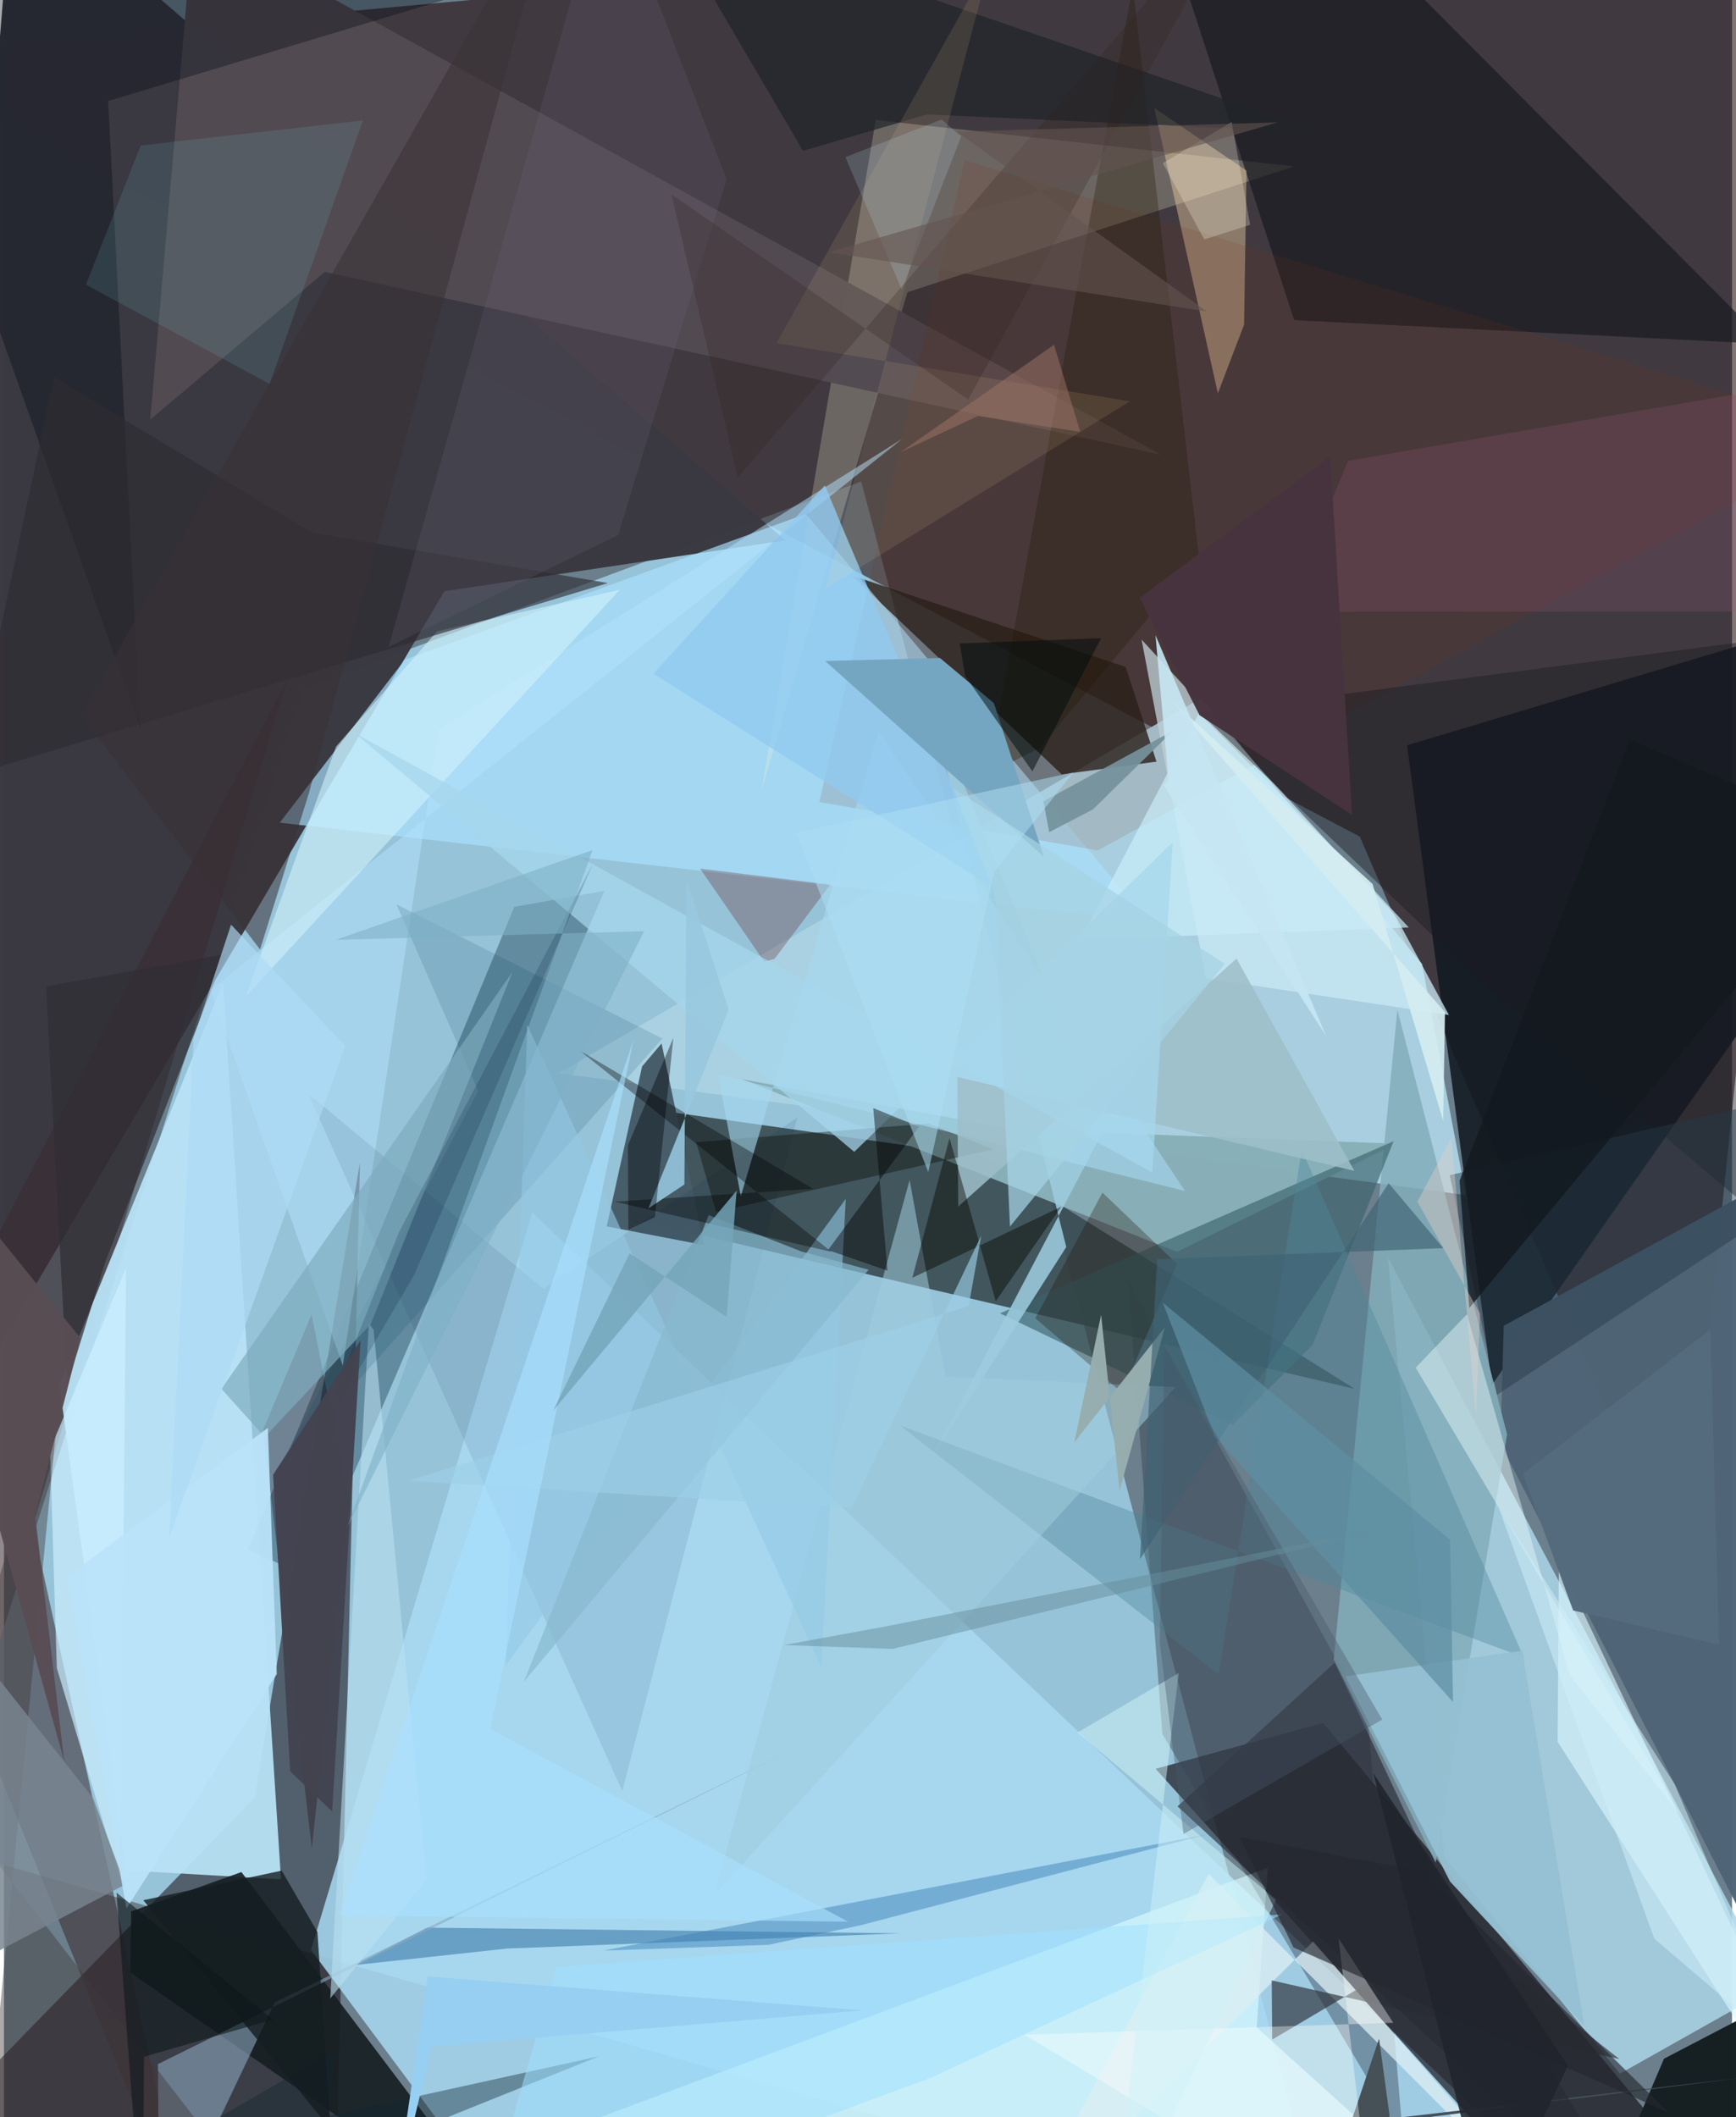 <svg xmlns="http://www.w3.org/2000/svg" width="228" height="278" viewBox="0 0 836 1024"><path fill="#6b7f8c" d="M0 0h836v1024H0z"/><path fill="#a9def6" fill-opacity=".71" d="M-33.51 892.351L639.97 1086 414.709 232.89 144.57 333.117z"/><path fill="#1c0000" fill-opacity=".545" d="M898-62l-85.74 828.951-156.336-362.308L-62 26.536z"/><path fill="#3a3941" fill-opacity=".992" d="M213.08 285.942l164.956-24.599L4.593-62-62 752.662z"/><path fill="#aad2e2" fill-opacity=".961" d="M579.197 337.57L686.04 466.261l21.195 111.753-438.825-58.95z"/><path fill="#3a4e54" fill-opacity=".929" d="M473.45 559.238l-167.51-23.714-8.942 52.39 356.486 83.846z"/><path fill="#0f0104" fill-opacity=".51" d="M161.389 1026.115L-62 1057.719l183.34-188.204 50.882-307.247z"/><path fill="#abd6e7" fill-opacity=".851" d="M781.744 1002.973l74.152-41.732-186.35-353.07 27.204 289.817z"/><path fill="#a8daf3" fill-opacity=".843" d="M219.824 1038.848l555.722 41.861L255.6 586.48 148.528 943.1z"/><path fill="#120d13" fill-opacity=".655" d="M557.158 855.518l81.026-22.212 178.722 214.858-98.541-14.107z"/><path fill="#121a22" fill-opacity=".878" d="M898 415.595l-8.728-118.34-210.486 63.226 41.096 309.272z"/><path fill="#3b2b2f" fill-opacity=".553" d="M-62 710.853l199.475-383.441-123.5 410.413L90.276 1086z"/><path fill="#b9e2f6" fill-opacity=".941" d="M26.836 669.824L106 475.247l28.023 433.717-75.086-4.354z"/><path fill="#1c4153" fill-opacity=".427" d="M147.627 762.757l-29.478-13.181 128.738-310.964 43.586-7.717z"/><path fill="#1e1e1b" fill-opacity=".796" d="M557.556 368.373l-14.867-45.788-132.547-44.267 101.582 96.227z"/><path fill="#a9e0fd" fill-opacity=".682" d="M193.934 319.051l-60.506 78.844 420.619 48.076-166.12-197.416z"/><path fill="#fff6d9" fill-opacity=".231" d="M624.094 80.502L437.069 141.33l-70.612 241.173L421.75 58.038z"/><path fill="#4f6475" fill-opacity=".98" d="M725.544 641.259l-1.594 56.9 130.922 255.75L898 547.142z"/><path fill="#151e21" fill-opacity=".902" d="M251.29 1086L61.085 954.059l.478-29.595 53.323-19.014z"/><path fill="#161a1f" fill-opacity=".682" d="M853.132 166.405l-228.961-11.56L553.619-62h71.957z"/><path fill="#172123" fill-opacity=".996" d="M803.074 995.729L898 946.218v96.549L764.584 1086z"/><path fill="#dafbff" fill-opacity=".647" d="M611.342 903.378l-5.298 77.203 93.432 84.427-429.599-34.042z"/><path fill="#323945" fill-opacity=".396" d="M560.405 838.67l116.396 195.517-17.049-203.861L543.748 618.88z"/><path fill="#c8e7f3" fill-opacity=".769" d="M581.443 473.182l-31.094-163.823 122.553 133.169 26.142 48.395z"/><path fill="#524b51" fill-opacity=".992" d="M91.671-37.847l468.182 257.842-404.617-88.491-84.45 71.437z"/><path fill="#83adba" fill-opacity=".851" d="M643.308 802.615l30.795-314.163L727.17 693.7l-34.547 207.178z"/><path fill="#f6d5a5" fill-opacity=".412" d="M599.934 157.033L587.25 190.21 556.495 52.247l44.603 30.271z"/><path fill="#88afb8" fill-opacity=".992" d="M567.496 605.482l105.932-52.303-184.61-6.905-131.646-24.252z"/><path fill="#475d69" fill-opacity=".992" d="M318.127 504.68l-9.401 11.084-17.12 77.395 47.086 9.045z"/><path fill="#240611" fill-opacity=".337" d="M148.926 893.961l18.054-167.188-18.15-90.97-23.403 55.558z"/><path fill="#3c636c" fill-opacity=".647" d="M594.353 689.207l38.739-38.76 39.174-98.498-190.393 83.267z"/><path fill="#3b77a6" fill-opacity=".573" d="M169.898 950.417l73.562-7.978 190.758-7.353-229.405-2.757z"/><path fill="#dbf7ff" fill-opacity=".627" d="M898 1063.499l-30.476-40.377-115.89-180.681.614-87.462z"/><path fill="#843415" fill-opacity=".133" d="M529.12 411.317l-134.656-23.413 70.248-310.455L898 209.537z"/><path fill="#b2e2fc" fill-opacity=".51" d="M210.409 352.631l-46.487 307.832L99.783 478.84l334.775-266.568z"/><path fill="#000713" fill-opacity=".341" d="M50.412 48.853l15.551 303.622L-62-9.115 418.76-62z"/><path fill="#8ba8be" fill-opacity=".592" d="M74.499 998.336L389.723 842.14l-258.65 126.288L75.216 1086z"/><path fill="#00184c" fill-opacity=".086" d="M383.872 540.427l-122.867 82.957-113.852-94.356 151.968 337.279z"/><path fill="#dbeef3" fill-opacity=".757" d="M633.306 939.036L485.551 1086l97.295-179.722L762.339 1086z"/><path fill="#2b2d35" fill-opacity=".647" d="M613.305 957.849L781.5 995.896l-78.846-62.1-89.113 52.675z"/><path fill="#090905" fill-opacity=".376" d="M478.697 555.905l-31.616-12.474-112.207 8.986 9.61 33.706z"/><path fill="#9cccde" fill-opacity=".863" d="M532.507 545.623l-84.836-207.025 66.247 264.543-65.436 102.566z"/><path fill="#9b5d7d" fill-opacity=".224" d="M620.022 295.906l30.246-73 197.168-33.892L898 295.663z"/><path fill="#cdf0fe" fill-opacity=".675" d="M25.575 806.777L56.303 909.21l2.73-295.862-36.755 87.833z"/><path fill="#4e879b" fill-opacity=".4" d="M735.227 801.611L627.844 555.97l-40.182 253.876L433.38 689.362z"/><path fill="#455057" d="M842.655 1004.74l-191.134 22.162 13.712-40.904 5.507 40.3z"/><path fill="#231a00" fill-opacity=".302" d="M578.092 269.403L546.08-6.703l-70.318 381.3 25.583-13.029z"/><path fill="#d1f2fb" fill-opacity=".573" d="M297.954 285.217l-88.387 20.108-48.872 55.725-43.901 121.18z"/><path fill="#2f2c32" fill-opacity=".631" d="M24.14 182.414l125.129 75.235 142.907 24.357-308.863 93.2z"/><path fill="#a5d9f0" fill-opacity=".604" d="M345.418 519.574l11.053 58.994 66.616-224.772 148.28 222.258z"/><path fill="#312e35" fill-opacity=".725" d="M20.327 477.054l10.238 192.914 18.548-59.896 58.035-148.62z"/><path fill="#a0cddd" fill-opacity=".553" d="M343.513 916.83l94.625-346.153 17.266 95.076 111.432 5.13z"/><path fill="#212529" fill-opacity=".718" d="M386.548 72.983L316.802-46.012l320.342 110.09-190.637-8.722z"/><path fill="#91cbf1" fill-opacity=".78" d="M406.155 256.373l73.877 173.832-165.83-104.325 82.965-91.118z"/><path fill="#580909" fill-opacity=".255" d="M336.774 420.11l62.972 7.77-26.977 35.9-4.944 1.385z"/><path fill="#eefefc" fill-opacity=".431" d="M811.756 878.75l-128.8-217.28 24.802-25.81 49.824 174.663z"/><path fill="#112731" fill-opacity=".404" d="M73.352 1041.789l214.49-47.236-132.77 53.408 4.663-56.07z"/><path fill="#7ad9ee" fill-opacity=".125" d="M39.68 137.703l26.482-67.357 107.484-12.079-45.132 127.438z"/><path fill="#75a6c1" d="M452.819 318.26l26.092 21.826 24.17 74.289-105.822-94.684z"/><path fill="#413939" fill-opacity=".427" d="M-10.722 1062.128L28.376 659.14-32.09 863.814l146.318 188.856z"/><path fill="#4083b7" fill-opacity=".486" d="M581.304 887.372l-291.298 56.067 79.833-2.79 45.055-9.579z"/><path fill="#1f0f00" fill-opacity=".294" d="M531.42 576.81l36.086 34.498-26.555 62.298-42.02-36.03z"/><path fill="#ffdf99" fill-opacity=".106" d="M477.446-19.41l-80.021 304.115 147.364-90.601-171.064-28.106z"/><path fill="#151d21" fill-opacity=".8" d="M151.64 934.414l6.38 95.416-90.602-110.754 66.942-14.325z"/><path fill="#282b34" fill-opacity=".643" d="M686.33 894.387l-42.586-90.199-76.023 69.474L798.485 1086z"/><path fill="#191a22" fill-opacity=".439" d="M898 303.104l-32.928 298.79L709.63 470.157 578.473 344.755z"/><path fill="#383236" fill-opacity=".553" d="M123.893 459.217l-86.66-113.1L269.245-62 147.583 383.414z"/><path fill="#95bfd2" fill-opacity=".945" d="M734.48 798.328l30.064 181.501-64.946-69.752-50.695-99.275z"/><path fill="#c9ecf9" fill-opacity=".706" d="M578.1 344.965l77.096 77.352 24.398 26.247-158.855 5.924z"/><path fill="#bbe1f3" fill-opacity=".573" d="M157.855 966.58l46.477-57.417-25.5-265.946-2.283-3.164z"/><path fill="#004062" fill-opacity=".141" d="M229.406 527.651l-97.848 184.826 187.004-210.162-128.726-64.945z"/><path fill="#7eacbe" fill-opacity=".686" d="M177.393 640.473l68.63-170.383-140.814 201.63 20.942 23.322z"/><path fill="#fffffc" fill-opacity=".369" d="M663.053 1086l-17.394-148.407 26.454 40.762-178.406 5.775z"/><path fill="#9ebec9" fill-opacity=".855" d="M596.294 463.62l56.993 102.688-192.094-45.443.444 62.691z"/><path fill="#a5d7ed" fill-opacity=".725" d="M411.344 557.113L169.442 354.401 555.55 567.096l9.867-159.726z"/><path fill="#6d6278" fill-opacity=".216" d="M291.881-62l57.712 148.697-52.453 172.061-111.05 54.108z"/><path fill="#070500" fill-opacity=".447" d="M479.81 629.34l31.694-45.708-72.07 34.412 18.003-67.527z"/><path fill="#93c8e4" fill-opacity=".6" d="M395.431 806.405l-142.252-310.71-10.497 309.873L407.248 579.85z"/><path fill="#9fdfff" fill-opacity=".541" d="M448.127 1005.082l170.362-79.185-351.407 25.449L228.493 1086z"/><path fill="#263948" fill-opacity=".459" d="M883.338 568.467l-16.894-38.57-167.042 38.486 22.892 106.254z"/><path fill="#d4edf2" fill-opacity=".922" d="M662.093 427.53l-98.157-89.613 133.201 151.591-.886 52.6z"/><path fill="#78848f" fill-opacity=".831" d="M-62 974.71V737.097L43.075 869.633l15.528 41.883z"/><path fill="#96aeaf" fill-opacity=".984" d="M539.695 720.991l-8.919-85.062-12.973 61.693 43.845-55.652z"/><path fill="#75929c" fill-opacity=".925" d="M502.884 387.586l62.83-34.272-38.896 38.177-21.175 11.011z"/><path fill="#87b9ce" fill-opacity=".706" d="M251.507 813.4l89.424-225.714 44.735 17.566 32.61 8.883z"/><path fill="#cff2f8" fill-opacity=".51" d="M519.35 837.968l96.046 80.892L535.171 1086l33.156-276.836z"/><path fill="#010201" fill-opacity=".353" d="M391.456 574.98l-96.11 6.21 105.012 24.316-121.92-97.445z"/><path fill="#252831" fill-opacity=".647" d="M623.863 941.935l181.428 79.778-118.48-116.508-89.206-16.85z"/><path fill="#bae3f9" fill-opacity=".933" d="M30.135 762.81l97.536-72.177 4.315 119.078-72.713 113.324z"/><path fill="#98c7df" fill-opacity=".871" d="M329.18 572.896l-17.393 11.534 38.813-96.117-20.401-63.115z"/><path fill="#3f6374" fill-opacity=".671" d="M557.928 609.029l138.4-5.337-26.444-31.409-120.306 181.813z"/><path fill="#a6d3e4" fill-opacity=".725" d="M459.207 381.24l131.446 84.92-103.976 127.082-7.246-160.495z"/><path fill="#fdf4e3" fill-opacity=".263" d="M560.626 78.896l33.317-19.889 8.918 49.738-22.17 7.05z"/><path fill="#000c0e" fill-opacity=".514" d="M497.533 373.112l-32.523-46.144-2.669-15.775 68.414-2.513z"/><path fill="#aedbf5" fill-opacity=".659" d="M79.922 743.737l85.225-237.78-55.28-58.735-18.144 55.036z"/><path fill="#32211d" fill-opacity=".239" d="M606.76-62L354.937 230.966 322.941 94.02l143.52 99.236z"/><path fill="#000106" fill-opacity=".392" d="M314.898 588.666l-12.821 6.109-.22-40.825 21.96-51.96z"/><path fill="#12181f" fill-opacity=".796" d="M708.893 632.622L898 405.372l-111.448-47.646-82.37 213.376z"/><path fill="#0e181b" fill-opacity=".6" d="M130.17 976.763l-75.714-61.35L67.198 1086l.537-91.228z"/><path fill="#9ccfe8" fill-opacity=".647" d="M466.68 631.723l-270.998 84.494 214.327 13.164 62.772-131.742z"/><path fill="#c6e5f2" fill-opacity=".91" d="M560.93 379.545l2.438-1.97-6.288-70.338 82.58 193.87z"/><path fill="#96cff1" d="M415.342 972.337L204.91 955.97l-16.013 109.466 17.956-75.603z"/><path fill="#b9ddee" fill-opacity=".192" d="M434.333 140.078l28.719-74.108-9.429-8.168-46.54 18.204z"/><path fill="#5d8ea2" fill-opacity=".71" d="M699.594 744.688l1.428 78.525-115.218-128.58-25.24-64.63z"/><path fill="#475667" fill-opacity=".373" d="M559.184 794.844l2.122-144.16L666.764 831.7l-96.121 55.353z"/><path fill="#e2d1c8" fill-opacity=".404" d="M683.768 581.166l16.499-30.866 11.802 134.208 2.01-49.159z"/><path fill="#001e37" fill-opacity=".188" d="M191.05 596.056l93.812-178.144-86.465 198.799-49.416 84.526z"/><path fill="#678d9b" fill-opacity=".49" d="M675.154 737.579l-247.612 48.87-50.264 9.21 52.694 1.841z"/><path fill="#020200" fill-opacity=".427" d="M427.433 614.58l-6.903-78.65 22.092 9.065-43.969 59.623z"/><path fill="#434350" fill-opacity=".984" d="M158.776 876.14l13.767-227.919-42.351 65.07 8.26 143.42z"/><path fill="#9f7567" fill-opacity=".498" d="M507.997 166.746l-74.362 52.038 37.569-17.601 49.478 7.692z"/><path fill="#47333f" fill-opacity=".98" d="M578.407 345.927L549.39 289.14l92.226-68.387 10.585 173.411z"/><path fill="#acdef4" fill-opacity=".522" d="M479.15 421.497l-31.99 145.397-63.84-164.124 134.103-29.22z"/><path fill="#ceeefa" fill-opacity=".533" d="M808.22 862.913l55.36 130.397-65.167-55.608-75.228-208.282z"/><path fill="#aae1ff" fill-opacity=".631" d="M162.426 926.365l245.942 3.091-173.129-93.191 69.326-333.372z"/><path fill="#594d54" fill-opacity=".976" d="M-62 524.51l91.201 327.524-14.125-118.961 21.881-85.9z"/><path fill="#75a5b9" fill-opacity=".816" d="M349.63 636.93l4.814-61.045-88.73 106.385 36.937-76.085z"/><path fill="#21242c" fill-opacity=".875" d="M705.107 1024.444l-42.685-166.83 94.207 141.444-41.06 86.942z"/><path fill="#64554f" fill-opacity=".584" d="M581.984 150.692L460.91 63.668l155.297-4.467-217.1 62.762z"/><path fill="#556c7e" fill-opacity=".996" d="M759.134 778.933l70.583 16.544-4.21-152.445-90.702 69.805z"/><path fill="#7eb0c7" fill-opacity=".584" d="M284.744 411.153l-118.537 327.1 143.501-287.88-149.096 4.198z"/></svg>